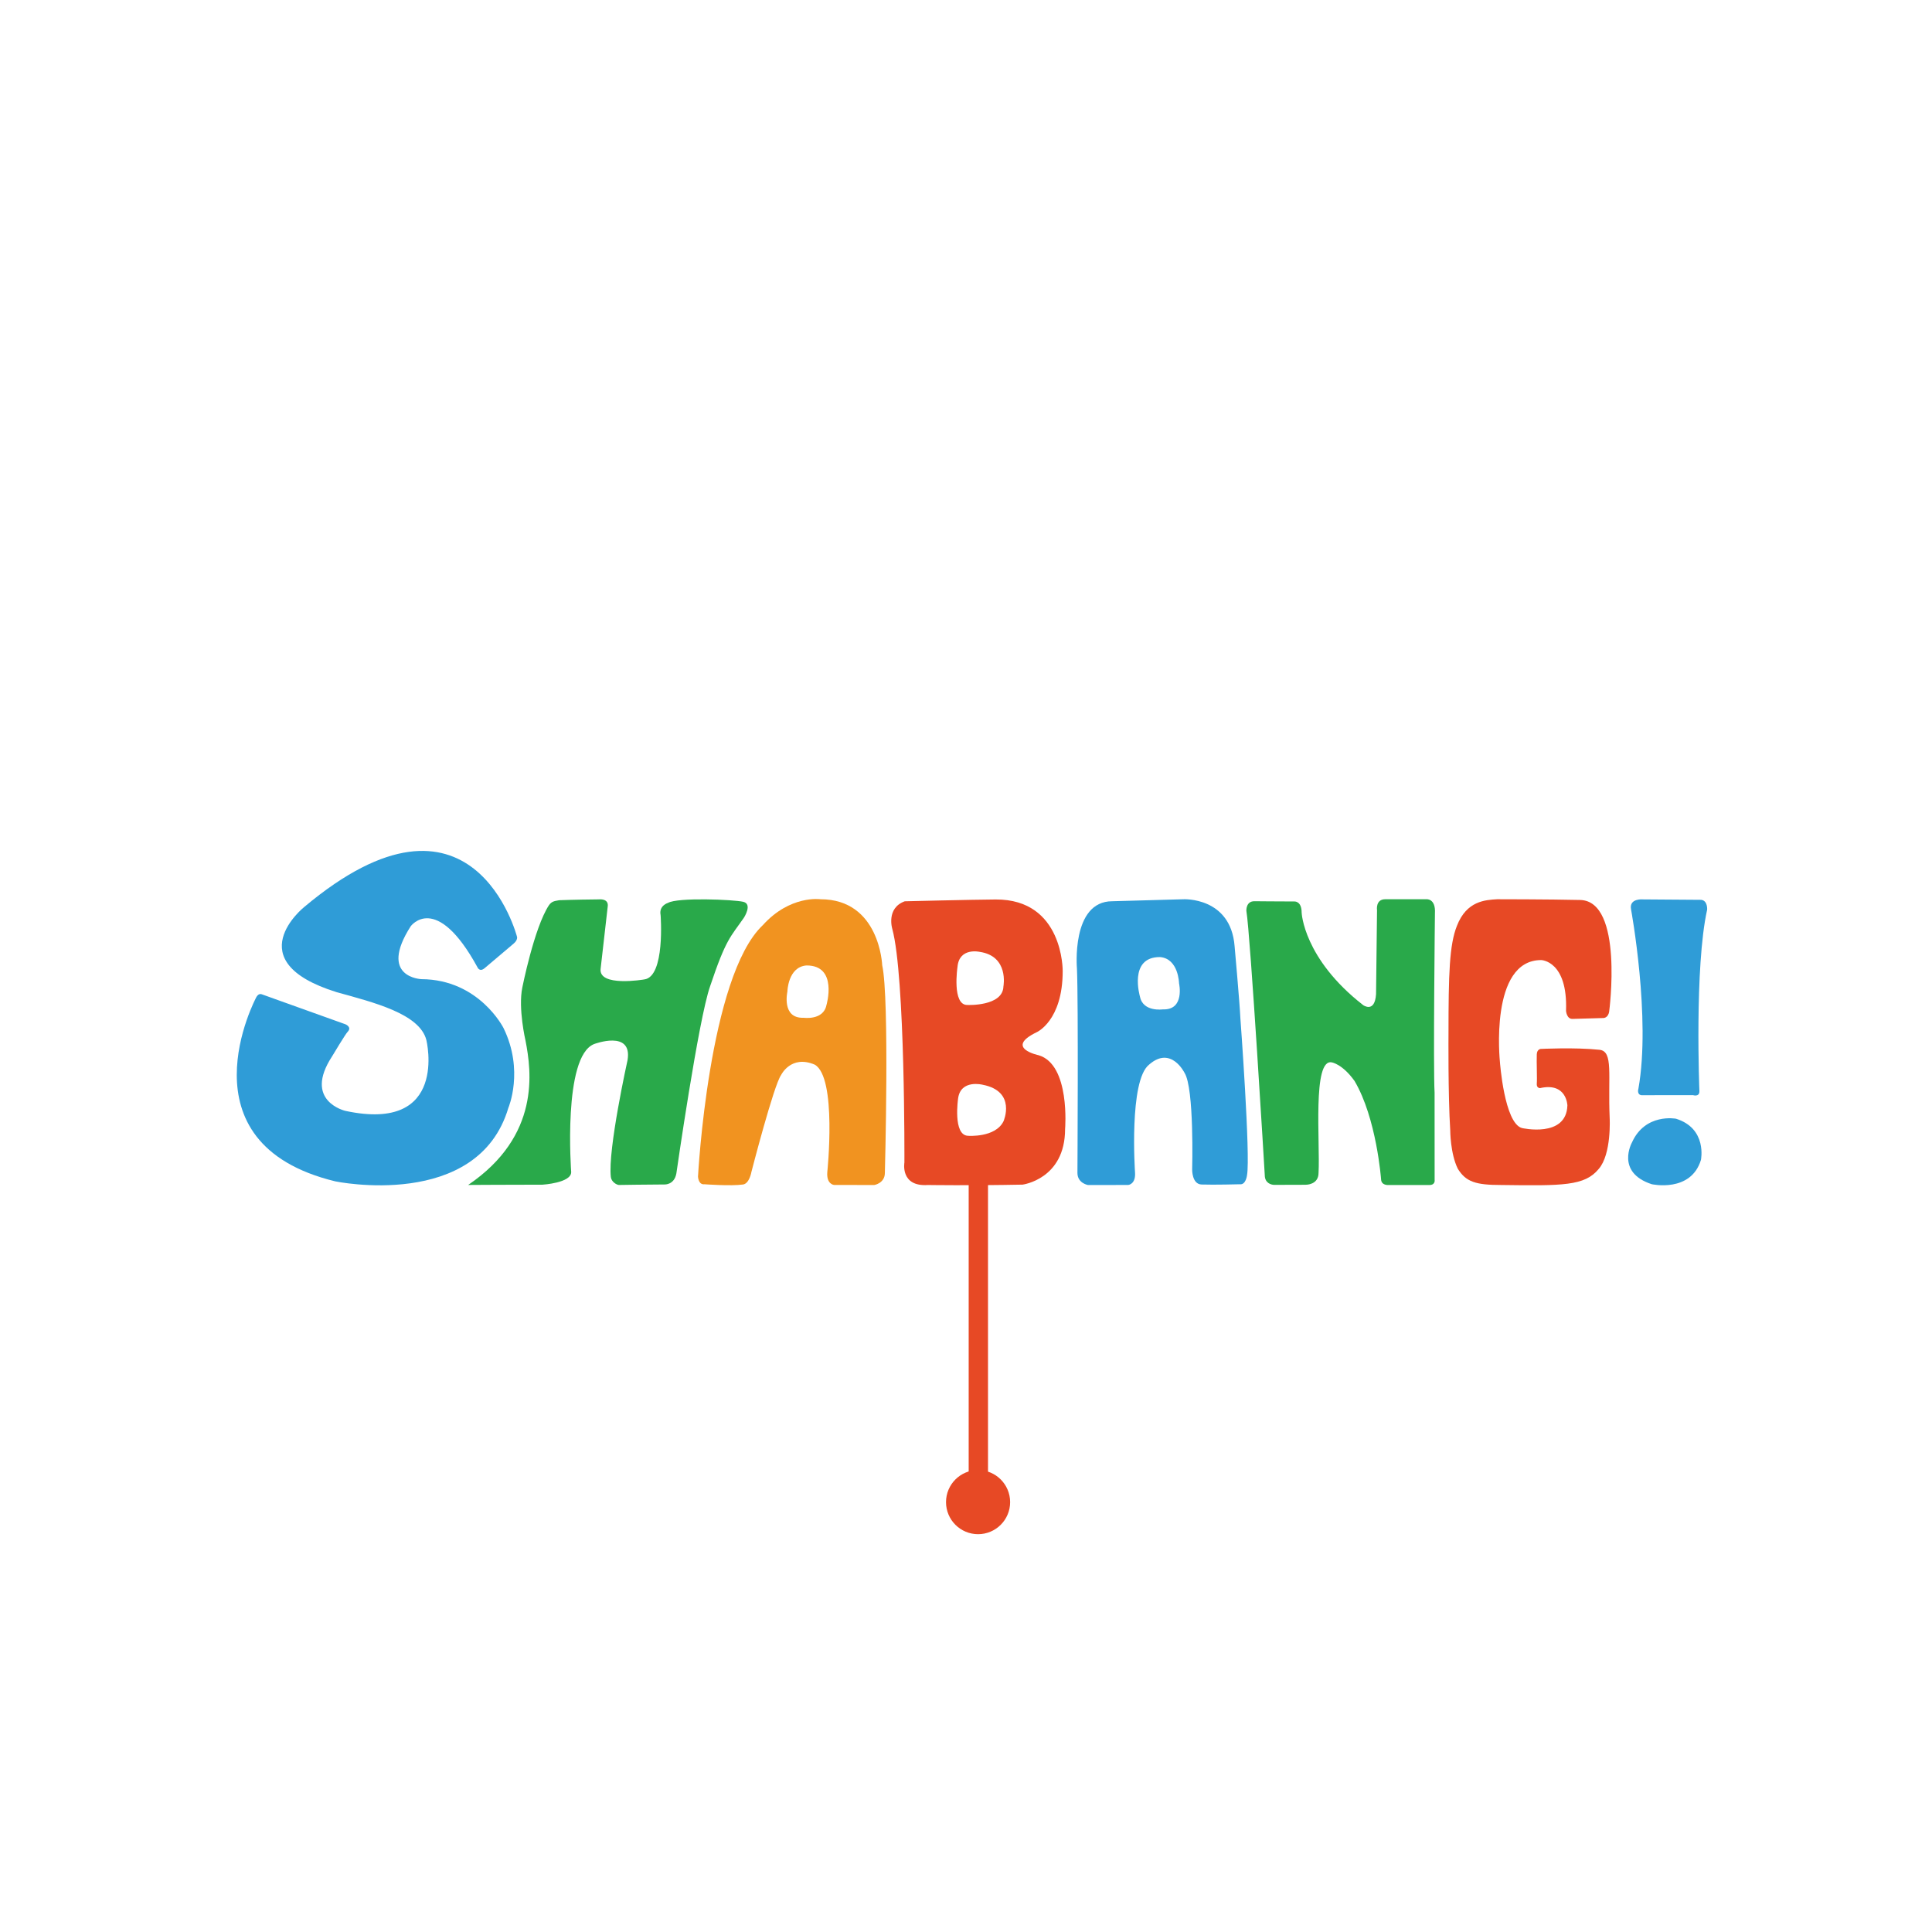 <?xml version="1.0" encoding="utf-8"?>
<!-- Generator: Adobe Illustrator 17.0.2, SVG Export Plug-In . SVG Version: 6.00 Build 0)  -->
<!DOCTYPE svg PUBLIC "-//W3C//DTD SVG 1.1//EN" "http://www.w3.org/Graphics/SVG/1.1/DTD/svg11.dtd">
<svg version="1.1" id="Layer_1" xmlns="http://www.w3.org/2000/svg" xmlns:xlink="http://www.w3.org/1999/xlink" x="0px" y="0px"
	 width="100px" height="100px" viewBox="0 0 100 100" enable-background="new 0 0 100 100" xml:space="preserve">
<g id="Layer_1_1_">
	<path fill="#29A94A" d="M64.512,47.146c0,0-0.033-0.499,0.413-0.499c0,0,1.338,0.013,2.067,0.013c0,0,0.381-0.038,0.381,0.576
		c0,0,0.09,2.38,3.187,4.791c0,0,0.598,0.429,0.664-0.569c0,0,0.033-3.156,0.051-4.35c0,0-0.087-0.563,0.424-0.563h2.106
		c0,0,0.515-0.077,0.467,0.729c0,0-0.093,8.022-0.018,9.282c0,0,0.002,3.354,0.002,4.511c0,0,0.051,0.269-0.269,0.269l-2.119,0
		c0,0-0.374,0.035-0.384-0.301c0,0-0.232-3.157-1.374-5.086c-0.633-0.883-1.177-0.96-1.177-0.96
		c-1.011-0.211-0.598,4.171-0.685,5.719c0,0.627-0.659,0.614-0.659,0.614s-0.234,0.006-1.635,0.006c-0.16,0-0.486-0.095-0.489-0.493
		C65.467,60.836,64.716,48.313,64.512,47.146z"/>
	<path fill="#2F9CD7" d="M17.424,51.354c1.914,0.532,4.302,1.116,4.646,2.483c0,0,1.173,4.812-4.188,3.663
		c0,0-2.213-0.502-0.691-2.827c0,0,0.695-1.165,0.807-1.271c0.23-0.243-0.115-0.384-0.115-0.384s-4.158-1.491-4.337-1.555
		c-0.179-0.064-0.281,0.154-0.281,0.154s-4.056,7.555,4.09,9.53c0,0,7.372,1.535,8.958-3.805c0,0,0.825-1.925-0.249-4.127
		c0,0-1.255-2.517-4.249-2.534c0,0-2.257-0.077-0.557-2.738c0,0,1.311-1.806,3.46,2.131c0,0,0.106,0.255,0.365,0.039
		c0.259-0.216,1.267-1.075,1.497-1.267s0.182-0.353,0.182-0.353s-2.278-8.886-11.019-1.544
		C15.742,46.951,12.244,49.742,17.424,51.354z"/>
	<path fill="#29A94A" d="M28.407,46.864c0.164-0.251,0.377-0.228,0.537-0.269c0,0,0.758-0.03,2.053-0.043
		c0,0,0.523-0.065,0.458,0.373l-0.365,3.203c-0.143,0.981,2.253,0.568,2.253,0.568c1.098-0.129,0.85-3.332,0.85-3.332
		c-0.099-0.493,0.384-0.631,0.384-0.631c0.492-0.291,3.403-0.174,3.896-0.055c0.493,0.119,0.028,0.828,0.028,0.828
		c-0.69,0.995-0.923,1.082-1.745,3.539c-0.601,1.694-1.747,9.69-1.747,9.69c-0.106,0.599-0.607,0.573-0.607,0.573
		c-0.72,0-2.372,0.026-2.372,0.026c-0.108-0.008-0.382-0.152-0.413-0.413c-0.164-1.415,0.865-6.049,0.865-6.049
		c0.264-1.59-1.73-0.832-1.73-0.832c-1.636,0.636-1.187,6.628-1.187,6.628c0,0.563-1.484,0.651-1.484,0.651
		c-1.523,0-3.849,0.014-3.849,0.014c3.752-2.544,3.277-5.886,2.969-7.468c0,0-0.388-1.661-0.166-2.751
		C27.036,51.116,27.644,48.034,28.407,46.864z"/>
	<path fill="#F19320" d="M39.481,47.888c1.42-1.574,2.986-1.343,2.986-1.343c3.071,0,3.196,3.416,3.196,3.416
		c0.384,1.727,0.138,10.748,0.138,10.748c0,0.537-0.547,0.627-0.547,0.627l-2.081-0.003c0,0-0.402-0.029-0.352-0.663
		c0,0,0.512-4.913-0.653-5.566c-1.23-0.52-1.738,0.538-1.738,0.538c-0.378,0.522-1.537,5.02-1.537,5.02s-0.102,0.6-0.434,0.648
		c-0.628,0.089-1.997-0.013-1.997-0.013c-0.317,0.038-0.333-0.397-0.333-0.397S36.679,50.537,39.481,47.888z M41.739,49.972
		c-0.962,0.079-0.984,1.357-0.984,1.357s-0.314,1.396,0.839,1.35c0,0,1.021,0.148,1.182-0.653
		C42.777,52.026,43.391,49.961,41.739,49.972z"/>
	<path fill="#2F9CD7" d="M64.201,52.689c0,0,0.529,7.14,0.345,8.135c0,0-0.054,0.512-0.371,0.473c0,0-1.35,0.036-1.983,0.013
		c-0.501-0.018-0.486-0.774-0.486-0.774s0.115-4.216-0.397-5.009c0,0-0.697-1.42-1.832-0.422c-1.053,0.825-0.729,5.566-0.729,5.566
		c0.05,0.633-0.352,0.663-0.352,0.663l-2.081,0.003c0,0-0.547-0.09-0.547-0.627c0,0,0.052-8.841-0.025-10.569
		c0,0-0.314-3.493,1.83-3.493l3.674-0.102c0,0,2.454-0.134,2.656,2.431C63.903,48.976,64.172,51.976,64.201,52.689z M59.006,51.592
		c0.161,0.801,1.182,0.653,1.182,0.653c1.154,0.046,0.839-1.35,0.839-1.35s-0.022-1.278-0.984-1.357
		C58.392,49.527,59.006,51.592,59.006,51.592z"/>
	<path fill="#E74925" d="M51.532,46.557c3.521-0.022,3.473,3.704,3.473,3.704c0,2.581-1.348,3.167-1.348,3.167
		c-1.689,0.819,0.101,1.19,0.101,1.19c1.652,0.487,1.371,3.819,1.371,3.819c0,2.6-2.201,2.879-2.201,2.879
		c-2.748,0.054-4.897,0.019-4.897,0.019c-1.449,0.102-1.219-1.164-1.219-1.164s0.045-9.609-0.627-12.091c0,0-0.333-1.075,0.646-1.43
		C46.831,46.65,50.335,46.565,51.532,46.557z M50.857,56.145c0,0-1.128-0.288-1.265,0.704c0,0-0.285,1.92,0.516,1.939
		c0,0,1.413,0.109,1.835-0.754C51.943,58.034,52.628,56.486,50.857,56.145z M50.702,49.267c0,0-1.054-0.241-1.142,0.779
		c0,0-0.3,1.994,0.518,1.971c0,0,1.833,0.08,1.859-0.962C51.937,51.055,52.237,49.487,50.702,49.267z"/>
	<path fill="#E74925" d="M75.457,60.497c0.422,0.681,0.94,0.838,2.237,0.838c3.192,0.042,4.326,0.054,5.053-0.828
		c0.675-0.771,0.569-2.647,0.569-2.647c-0.096-2.225,0.202-3.447-0.528-3.523c-1.285-0.135-3.05-0.044-3.05-0.044
		s-0.183,0.02-0.194,0.276c-0.017,0.394,0.023,1.279,0,1.514c-0.023,0.24,0.166,0.238,0.166,0.238
		c1.387-0.314,1.418,0.895,1.418,0.895c-0.051,1.702-2.354,1.171-2.354,1.171c-0.915-0.256-1.139-3.435-1.139-3.435
		s-0.557-5.259,2.137-5.259c0,0,1.38,0.029,1.286,2.627c0,0,0.029,0.442,0.351,0.418l1.574-0.045c0,0,0.255,0.013,0.308-0.339
		c0,0,0.76-5.719-1.503-5.771c-1.676-0.038-4.298-0.038-4.298-0.038c-0.619,0.038-1.578,0.086-2.078,1.372
		c-0.393,0.979-0.438,2.492-0.438,5.585c0,0-0.026,3.186,0.09,5C75.064,58.501,75.063,59.701,75.457,60.497z"/>
	<path fill="#30B66F" stroke="#2BB780" stroke-width="2" d="M70.337,47.627"/>
	<path fill="#2F9CD7" d="M86.75,57.905c0,0-1.594-0.306-2.282,1.233c0,0-0.859,1.54,1.024,2.156c0,0,2.028,0.457,2.549-1.259
		C88.04,60.035,88.38,58.413,86.75,57.905z"/>
	<path fill="#2F9CD7" d="M88.053,46.575c0.343,0.04,0.309,0.507,0.309,0.507c-0.664,2.981-0.401,9.404-0.401,9.404
		c0,0.307-0.327,0.199-0.327,0.199l-2.677,0.002c-0.249-0.038-0.153-0.336-0.153-0.336c0.653-3.663-0.381-9.281-0.381-9.281
		c-0.115-0.595,0.63-0.517,0.63-0.517L88.053,46.575z"/>
	<path fill="#30B66F" d="M54.777,60.545"/>
	<path fill="#30B66F" d="M61.68,43.141"/>
</g>
<g id="Layer_2">
</g>
<line fill="#5D5E5E" stroke="#E74925" stroke-miterlimit="10" x1="50.639" y1="60.545" x2="50.639" y2="76.922"/>
<circle fill="#E74925" cx="50.625" cy="77.75" r="1.659"/>
</svg>
